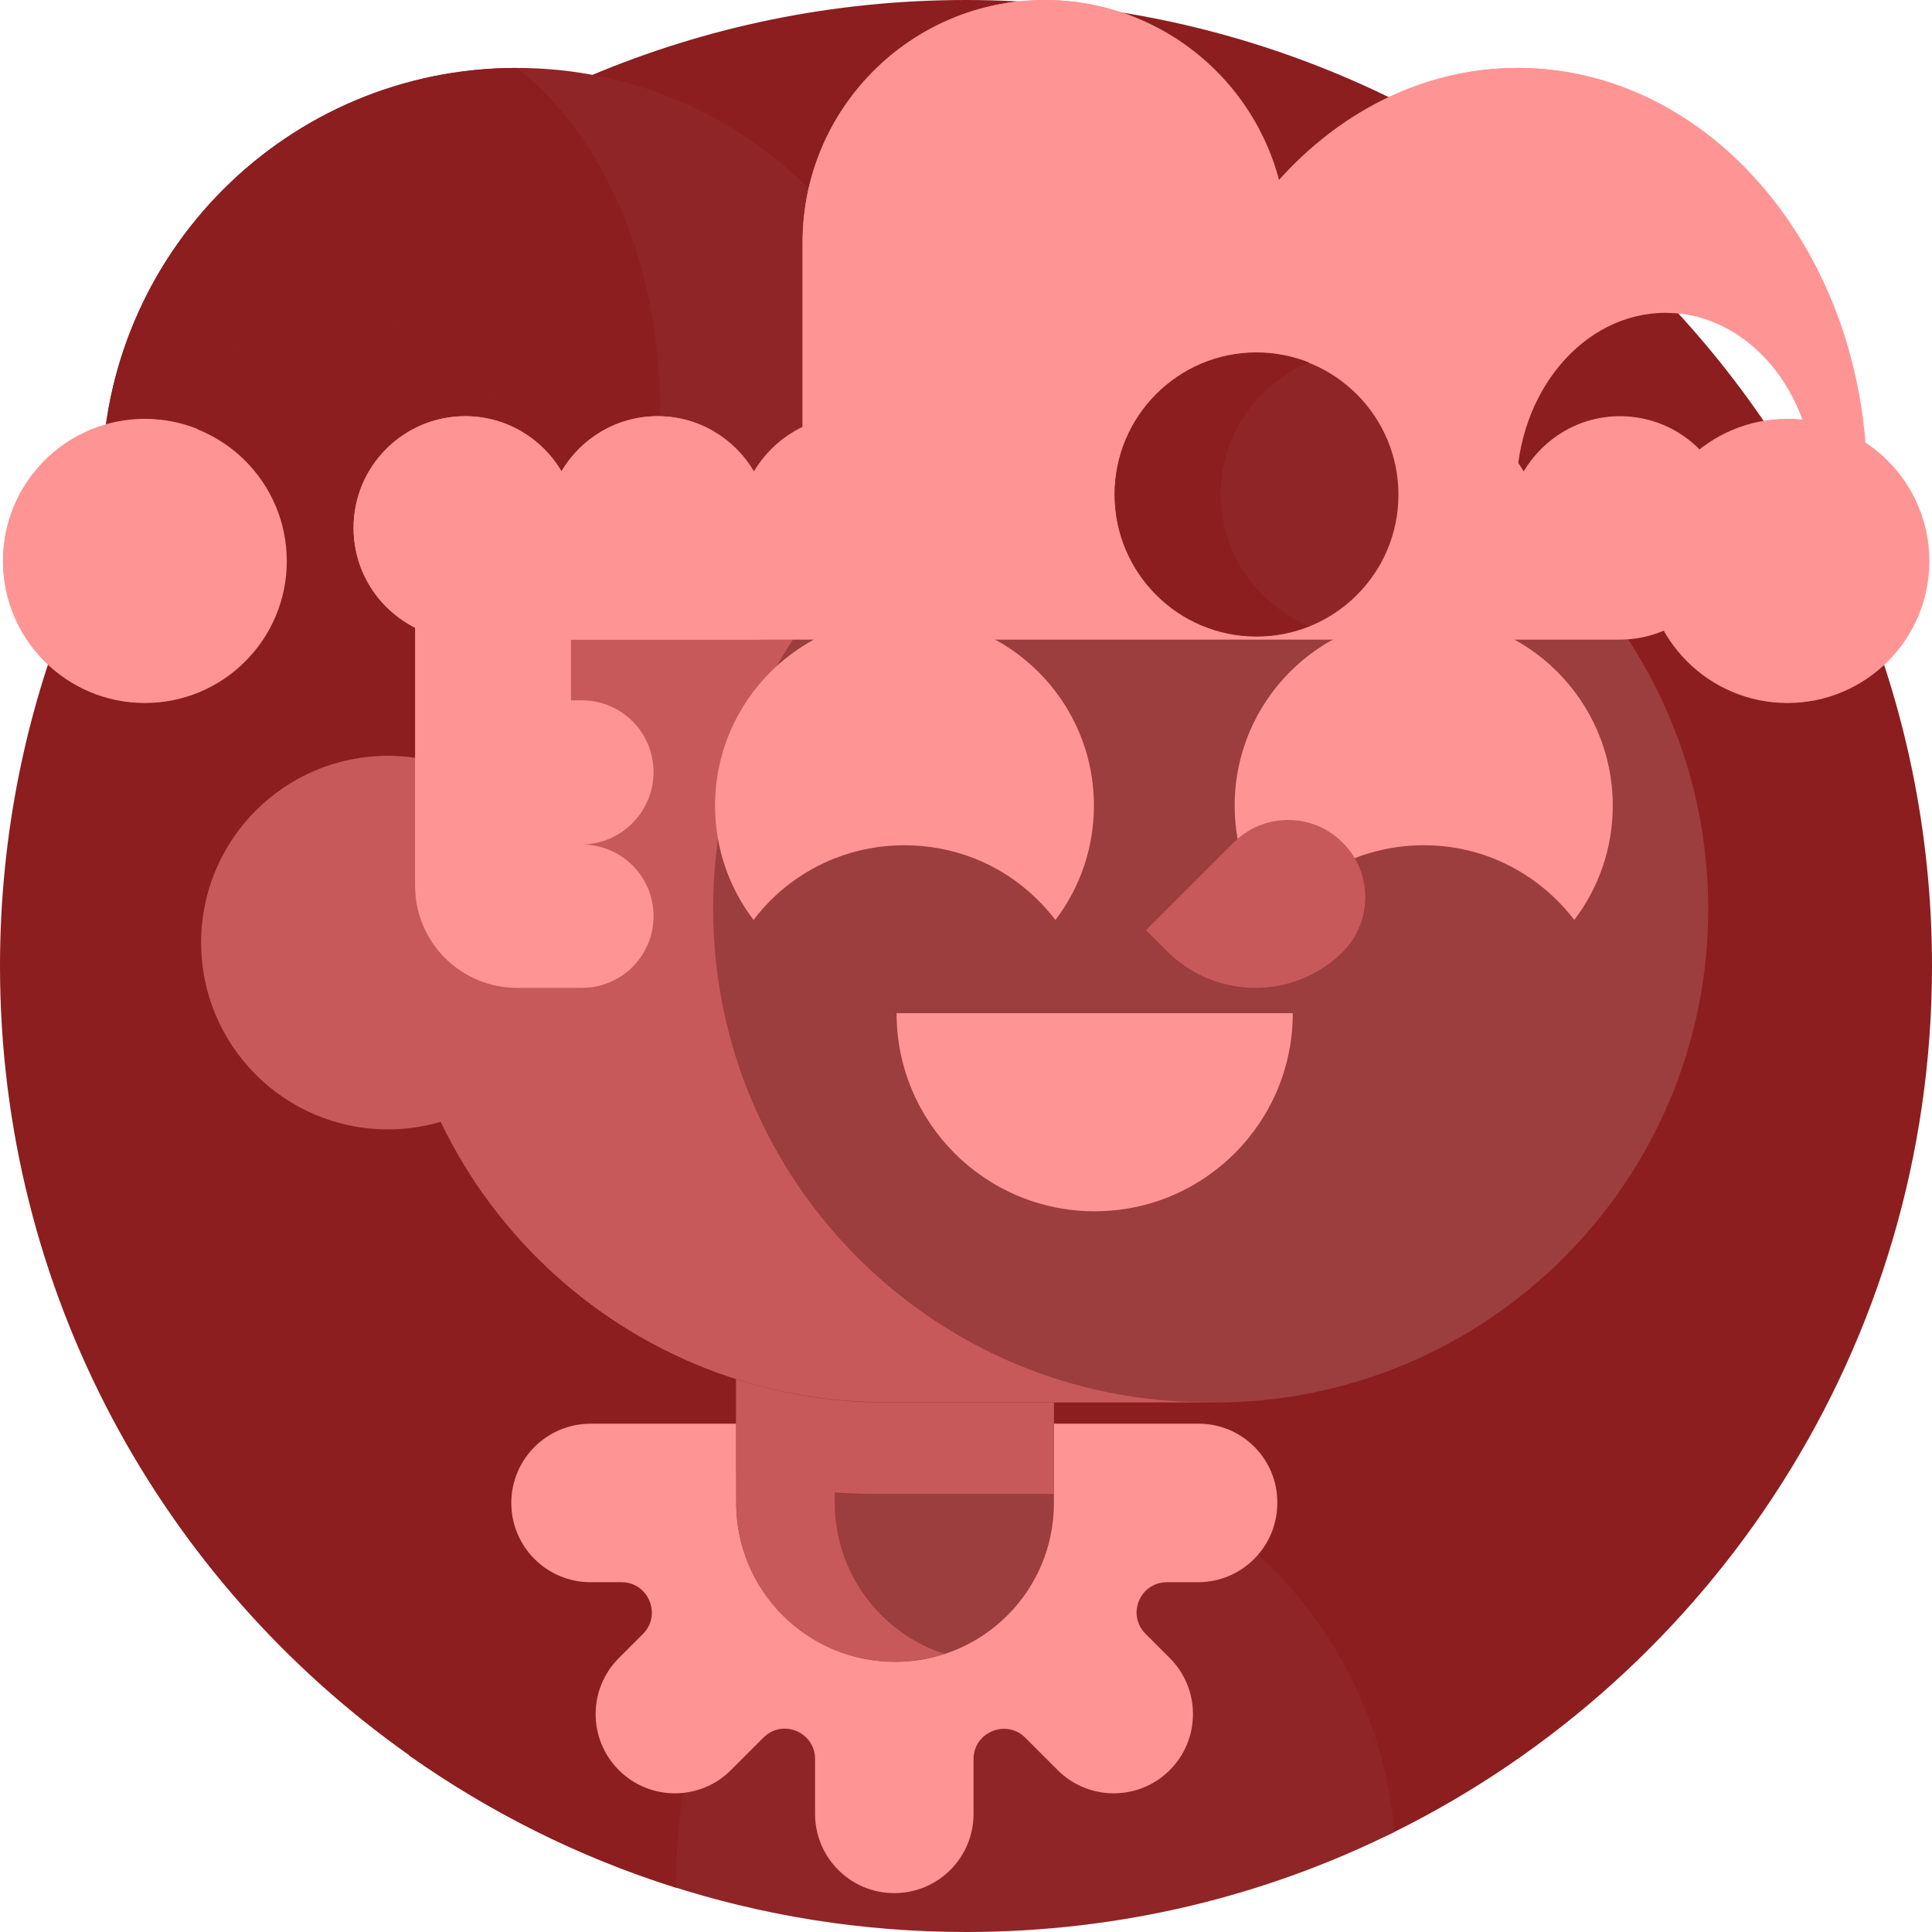 <?xml version="1.0" encoding="utf-8"?>
<!-- Generator: Adobe Illustrator 25.1.0, SVG Export Plug-In . SVG Version: 6.00 Build 0)  -->
<svg version="1.1" id="Capa_1" xmlns="http://www.w3.org/2000/svg" xmlns:xlink="http://www.w3.org/1999/xlink" x="0px" y="0px"
	 viewBox="0 0 512 512" style="enable-background:new 0 0 512 512;" xml:space="preserve">
<style type="text/css">
	.st0{fill:#8C1E1F;}
	.st1{fill:#8F2526;}
	.st2{fill:#FF9494;}
	.st3{fill:#C7595A;}
	.st4{fill:#9C3D3E;}
</style>
<g>
	<path class="st0" d="M512,256c0,100.6-58.1,187.7-142.5,229.5c-34.2,17-72.7-30-113.5-30c-26.7,0-52.4-4.1-76.6-11.7
		c-25.6-8-49.5,36.6-70.9,21.4C42.9,418.9,0,342.5,0,256C0,114.6,114.6,0,256,0S512,114.6,512,256z"/>
	<g>
		<path class="st1" d="M369.5,485.5c-34.2,17-72.7,26.5-113.5,26.5c-54.9,0-105.8-17.3-147.5-46.8c13.1-47.8,56.8-83,108.8-83h39.8
			C316.2,382.3,364.7,427.7,369.5,485.5z"/>
		<path class="st0" d="M274.6,383.6c-54,8.4-95.3,55.1-95.3,111.4v5.3c-25.6-8-49.5-20-70.9-35.1c13.1-47.8,56.8-83,108.8-83H257
			C263.1,382.3,268.9,382.8,274.6,383.6z"/>
		<path class="st2" d="M317.7,377.3h-69.6l-0.8-0.8l-0.8,0.8h-0.9h-17h-0.9l-0.8-0.8l-0.8,0.8h-69.6c-11.6,0-21,9.4-21,21
			s9.4,21,21,21h8.2c7.2,0,10.7,8.7,5.7,13.7l-6.4,6.4c-8.2,8.2-8.2,21.5,0,29.7s21.5,8.2,29.7,0l8.6-8.6c5.1-5.1,13.7-1.5,13.7,5.7
			v14.5c0,11.6,9.4,21,21,21s21-9.4,21-21v-14.5c0-7.2,8.7-10.7,13.7-5.7l8.6,8.6c8.2,8.2,21.5,8.2,29.7,0s8.2-21.5,0-29.7l-6.4-6.4
			c-5.1-5.1-1.5-13.7,5.7-13.7h8.2c11.6,0,21-9.4,21-21C338.6,386.7,329.2,377.3,317.7,377.3z"/>
		<circle class="st3" cx="102.8" cy="249.8" r="49.5"/>
		<path class="st3" d="M80.7,249.8c0,6.3,2.7,12.1,7,16.1c0.6-5.4,5.2-9.6,10.7-9.6c5.9,0,10.8,4.8,10.8,10.8c0,1.5-0.3,2.9-0.8,4.1
			c9.5-2.5,16.5-11.1,16.5-21.4c0-12.2-9.9-22.1-22.1-22.1S80.7,237.6,80.7,249.8L80.7,249.8z"/>
		<path class="st4" d="M195.1,335.2v63.1c0,23.2,18.8,42.1,42.1,42.1s42.1-18.8,42.1-42.1v-63.1H195.1z"/>
		<path class="st3" d="M250.3,438.3c-4.1,1.3-8.5,2.1-13.1,2.1c-23.2,0-42.1-18.8-42.1-42.1v-63.1h26.1v63.1
			C221.3,417,233.4,432.8,250.3,438.3z"/>
		<path class="st3" d="M195.1,335.2v56c11.9,3.1,24.3,4.7,37.2,4.7h47v-60.7H195.1z"/>
		<path class="st4" d="M235.1,110h86.7c72.3,0,130.9,58.6,130.9,130.9s-58.7,130.8-131,130.8H235c-72.3,0-130.9-58.6-130.9-130.9
			C104.2,168.6,162.8,110,235.1,110L235.1,110z"/>
		<path class="st2" d="M309.8,127.9v19.9h92.1v-17.9c0-25.9,17.7-47,39.5-47s39.5,21,39.5,47v17.9h13.9v-19.9
			c0-60.7-41.4-109.9-92.5-109.9C351.1,18,309.8,67.2,309.8,127.9z"/>
		<path class="st2" d="M429.8,23c-37.6,14-64.9,55.6-64.9,104.9v19.9h-55.2v-19.9c0-60.7,41.4-109.9,92.5-109.9
			C411.8,18,421.1,19.8,429.8,23z"/>
		<path class="st2" d="M258.4,38.4h71.7v106.5h-71.7L258.4,38.4L258.4,38.4z"/>
		<path class="st3" d="M258.4,125.3c-41.3,22-69.4,65.5-69.4,115.5c0,36.1,14.6,68.8,38.3,92.5c23.7,23.7,56.4,38.3,92.5,38.3h-85
			c-36.1,0-68.8-14.6-92.5-38.3c-23.7-23.7-38.3-56.4-38.3-92.5c0-72.3,58.6-130.8,130.8-130.8"/>
		<path class="st2" d="M173.2,204.6c0-10.5-8.5-19-19-19h-2.9v-27.8H110v76.9c0,15,12.1,27.1,27.1,27.1h17.1c10.5,0,19-8.5,19-19
			s-8.5-19-19-19C164.7,223.7,173.2,215.1,173.2,204.6L173.2,204.6z"/>
		<path class="st2" d="M327.2,213.5c0,11.4,3.8,21.9,10.2,30.3c4.2-5.5,9.5-10.1,15.5-13.5c7.2-4,5.9-18.3,14.8-18.3
			c3.8,0,17.1,12.4,20.6,13.2c11.7,2.6,21.9,9.4,28.9,18.6c6.4-8.4,10.2-18.9,10.2-30.3c0-27.7-22.5-50.2-50.2-50.2
			C349.6,163.4,327.2,185.8,327.2,213.5L327.2,213.5z"/>
		<path class="st2" d="M345.6,213.5c0,6.6,2.8,12.6,7.3,16.8c7.2-4,15.5-6.3,24.4-6.3c3.8,0,7.5,0.4,11,1.2c2-3.4,3.2-7.4,3.2-11.7
			c0-12.7-10.3-23-23-23C355.9,190.6,345.6,200.9,345.6,213.5L345.6,213.5z"/>
		<path class="st2" d="M189.5,213.5c0,11.4,3.8,21.9,10.2,30.3c5.5-7.3,13-13,21.7-16.4c5.7-2.2,11.8-22.9,18.3-22.9
			c6.4,0,12.6,20.7,18.3,22.9c8.7,3.4,16.1,9.1,21.7,16.4c6.4-8.4,10.2-18.9,10.2-30.3c0-27.7-22.5-50.1-50.2-50.1
			S189.5,185.8,189.5,213.5L189.5,213.5z"/>
		<path class="st2" d="M216.7,213.5c0,5.2,1.8,10.1,4.7,13.9c5.7-2.2,11.8-3.4,18.3-3.4c6.4,0,12.6,1.2,18.3,3.4
			c3-3.9,4.7-8.7,4.7-13.9c0-12.7-10.3-23-23-23S216.7,200.8,216.7,213.5z"/>
		<path class="st3" d="M355.9,252.2c-12.8,12.8-33.6,12.8-46.5,0l-5.7-5.7l23.2-23.2c8-8,21-8,28.9,0
			C363.8,231.2,363.8,244.2,355.9,252.2z"/>
		<circle class="st2" cx="473.7" cy="148.7" r="37.6"/>
		<path class="st2" d="M487.7,183.5c-4.3,1.7-9.1,2.7-14,2.7c-20.7,0-37.6-16.8-37.6-37.6c0-20.7,16.8-37.6,37.6-37.6
			c5,0,9.7,1,14,2.7c-13.8,5.6-23.5,19.1-23.5,34.8C464.2,164.4,473.9,178,487.7,183.5z"/>
		<path class="st1" d="M246.8,127.9v19.9H137.4v-17.9c0-25.9-21-47-47-47c-25.9,0-47,21-47,47v17.9H27v-19.9
			C27,67.2,76.2,18,136.9,18S246.8,67.2,246.8,127.9z"/>
		<path class="st0" d="M173.2,137.2c-0.5,3.7-1.4,7.3-2.7,10.6h-33.1v-17.9c0-25.9-21-47-47-47c-25.9,0-47,21-47,47v17.9H27v-19.9
			C27,67.2,76.2,18,136.9,18C136.9,18,184.8,50,173.2,137.2L173.2,137.2z"/>
		<path class="st2" d="M341.1,64.2v83.6h-25.5V64.5c0-7.5-6.1-13.6-13.6-13.6s-13.6,6.1-13.6,13.6v83.3h-75.7V64.2
			c0-35.4,28.7-64.2,64.2-64.2S341.1,28.7,341.1,64.2z"/>
		<path class="st2" d="M299.6,4.1c-24.2,9.2-41.5,32.6-41.5,60.1v83.6h-45.4V64.2c0-35.4,28.7-64.2,64.2-64.2
			C284.9,0,292.5,1.5,299.6,4.1z"/>
		<path class="st2" d="M123.4,169.5h305.9c16.3,0,29.6-13.2,29.6-29.6s-13.2-29.6-29.6-29.6c-10.9,0-20.3,5.9-25.5,14.6
			c-5.1-8.7-14.6-14.6-25.5-14.6s-20.3,5.9-25.5,14.6c-5.1-8.7-14.6-14.6-25.5-14.6s-20.3,5.9-25.5,14.6
			c-5.1-8.7-14.6-14.6-25.5-14.6s-20.3,5.9-25.5,14.6c-5.1-8.7-14.6-14.6-25.5-14.6s-20.3,5.9-25.5,14.6
			c-5.1-8.7-14.6-14.6-25.5-14.6s-20.3,5.9-25.5,14.6c-5.1-8.7-14.6-14.6-25.5-14.6c-16.3,0-29.6,13.2-29.6,29.6
			S107,169.5,123.4,169.5L123.4,169.5z"/>
		<path class="st2" d="M203.2,169.5h-79.9c-16.3,0-29.6-13.2-29.6-29.6c0-16.3,13.2-29.6,29.6-29.6c10.9,0,20.3,5.9,25.5,14.6
			c5.1-8.7,14.6-14.6,25.5-14.6c5.2,0,10.2,1.4,14.4,3.8c-9,5.1-15.1,14.7-15.1,25.8C173.6,156.3,186.9,169.5,203.2,169.5z"/>
		<circle class="st2" cx="38.4" cy="148.7" r="37.6"/>
		<circle class="st1" cx="333" cy="131.1" r="37.6"/>
		<path class="st0" d="M347,165.9c-4.3,1.7-9.1,2.7-14,2.7c-20.7,0-37.6-16.8-37.6-37.6c0-20.7,16.8-37.6,37.6-37.6
			c5,0,9.7,1,14,2.7c-13.8,5.6-23.5,19.1-23.5,34.8C323.5,146.8,333.2,160.3,347,165.9z"/>
		<path class="st2" d="M52.4,183.5c-4.3,1.7-9.1,2.7-14,2.7c-20.7,0-37.6-16.8-37.6-37.6c0-20.7,16.8-37.6,37.6-37.6
			c5,0,9.7,1,14,2.7c-13.8,5.6-23.5,19.1-23.5,34.8C28.9,164.4,38.6,178,52.4,183.5z"/>
		<path class="st2" d="M237.6,268.5c0,29,23.5,52.5,52.5,52.5s52.5-23.5,52.5-52.5"/>
	</g>
</g>
</svg>
